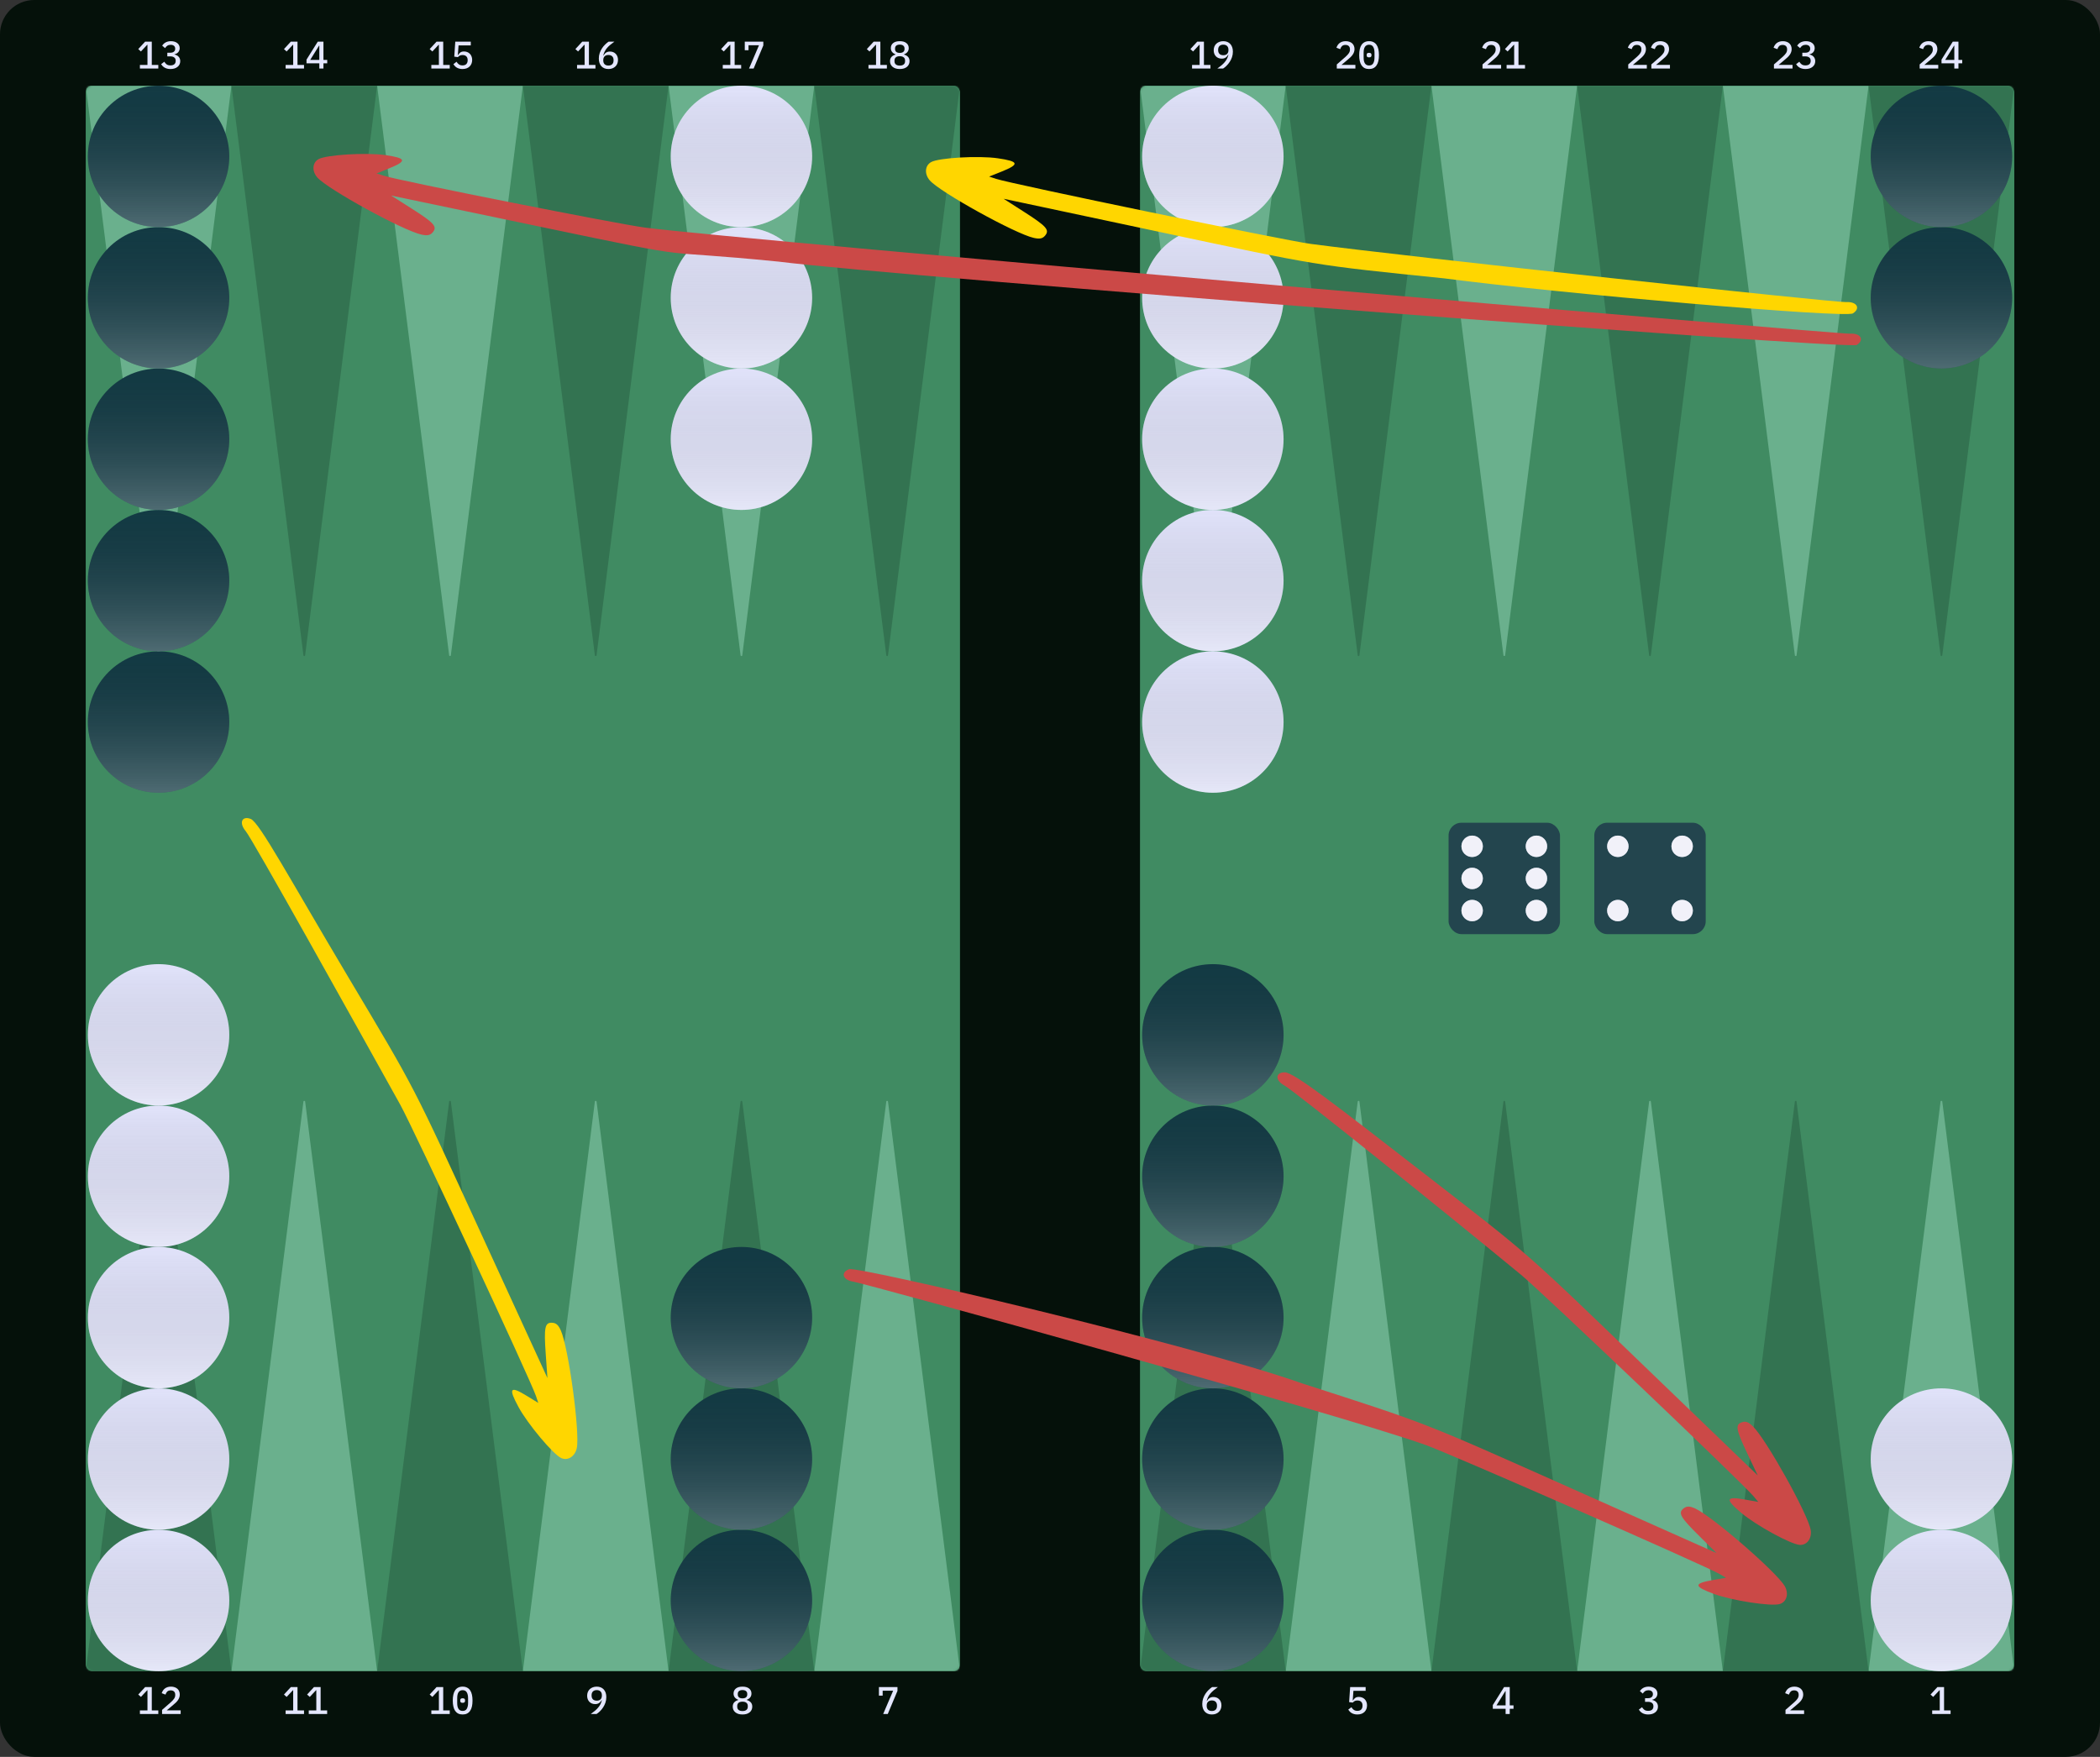 <svg width="980" height="820" viewBox="0 0 980 820" fill="none" xmlns="http://www.w3.org/2000/svg">
<rect x="0" y="0" width="980" height="820" fill="#333333" stroke="none"/>
<rect y="-1.52588e-05" width="980" height="820" rx="16" fill="#05110A"/>
<path d="M901.687 800V798.326H905.215V788.912H905.071L902.155 792.026L900.913 790.91L904.117 787.436H907.231V798.326H910.273V800H901.687Z" fill="#E4E6FE"/>
<path d="M912.016 32V29.552H906.04V27.824L911.296 19.436H913.942V27.968H915.706V29.552H913.942V32H912.016ZM907.75 27.968H912.016V21.29H911.908L907.75 27.968Z" fill="#E4E6FE"/>
<path d="M904.517 32H895.841V30.074L899.945 26.492C900.593 25.916 901.091 25.37 901.439 24.854C901.799 24.338 901.979 23.792 901.979 23.216V23.018C901.979 22.358 901.799 21.854 901.439 21.506C901.079 21.146 900.557 20.966 899.873 20.966C899.177 20.966 898.637 21.152 898.253 21.524C897.881 21.896 897.611 22.37 897.443 22.946L895.679 22.28C895.799 21.884 895.973 21.506 896.201 21.146C896.429 20.774 896.717 20.444 897.065 20.156C897.425 19.868 897.845 19.64 898.325 19.472C898.817 19.304 899.381 19.22 900.017 19.22C900.665 19.22 901.241 19.316 901.745 19.508C902.261 19.688 902.693 19.94 903.041 20.264C903.389 20.588 903.653 20.978 903.833 21.434C904.013 21.878 904.103 22.37 904.103 22.91C904.103 23.414 904.025 23.882 903.869 24.314C903.725 24.734 903.515 25.142 903.239 25.538C902.975 25.922 902.657 26.294 902.285 26.654C901.913 27.014 901.505 27.374 901.061 27.734L898.019 30.29H904.517V32Z" fill="#E4E6FE"/>
<path d="M841.913 800H833.237V798.074L837.341 794.492C837.989 793.916 838.487 793.37 838.835 792.854C839.195 792.338 839.375 791.792 839.375 791.216V791.018C839.375 790.358 839.195 789.854 838.835 789.506C838.475 789.146 837.953 788.966 837.269 788.966C836.573 788.966 836.033 789.152 835.649 789.524C835.277 789.896 835.007 790.37 834.839 790.946L833.075 790.28C833.195 789.884 833.369 789.506 833.597 789.146C833.825 788.774 834.113 788.444 834.461 788.156C834.821 787.868 835.241 787.64 835.721 787.472C836.213 787.304 836.777 787.22 837.413 787.22C838.061 787.22 838.637 787.316 839.141 787.508C839.657 787.688 840.089 787.94 840.437 788.264C840.785 788.588 841.049 788.978 841.229 789.434C841.409 789.878 841.499 790.37 841.499 790.91C841.499 791.414 841.421 791.882 841.265 792.314C841.121 792.734 840.911 793.142 840.635 793.538C840.371 793.922 840.053 794.294 839.681 794.654C839.309 795.014 838.901 795.374 838.457 795.734L835.415 798.29H841.913V800Z" fill="#E4E6FE"/>
<path d="M842.378 24.62C843.182 24.62 843.776 24.452 844.16 24.116C844.556 23.768 844.754 23.336 844.754 22.82V22.694C844.754 22.118 844.562 21.68 844.178 21.38C843.806 21.068 843.302 20.912 842.666 20.912C842.054 20.912 841.532 21.05 841.1 21.326C840.68 21.602 840.326 21.98 840.038 22.46L838.67 21.29C838.862 21.014 839.084 20.75 839.336 20.498C839.588 20.246 839.876 20.03 840.2 19.85C840.524 19.658 840.896 19.508 841.316 19.4C841.736 19.28 842.21 19.22 842.738 19.22C843.326 19.22 843.872 19.292 844.376 19.436C844.88 19.58 845.318 19.796 845.69 20.084C846.062 20.36 846.35 20.702 846.554 21.11C846.758 21.506 846.86 21.956 846.86 22.46C846.86 22.856 846.794 23.216 846.662 23.54C846.542 23.864 846.368 24.152 846.14 24.404C845.924 24.644 845.666 24.842 845.366 24.998C845.066 25.154 844.748 25.268 844.412 25.34V25.43C844.772 25.502 845.114 25.622 845.438 25.79C845.762 25.946 846.05 26.156 846.302 26.42C846.554 26.672 846.752 26.978 846.896 27.338C847.04 27.686 847.112 28.088 847.112 28.544C847.112 29.096 847.004 29.6 846.788 30.056C846.572 30.5 846.26 30.884 845.852 31.208C845.456 31.532 844.976 31.784 844.412 31.964C843.848 32.132 843.218 32.216 842.522 32.216C841.934 32.216 841.412 32.15 840.956 32.018C840.512 31.898 840.116 31.736 839.768 31.532C839.42 31.316 839.114 31.076 838.85 30.812C838.598 30.536 838.376 30.254 838.184 29.966L839.678 28.814C839.99 29.318 840.356 29.732 840.776 30.056C841.208 30.368 841.796 30.524 842.54 30.524C843.332 30.524 843.938 30.344 844.358 29.984C844.778 29.612 844.988 29.102 844.988 28.454V28.31C844.988 27.662 844.766 27.17 844.322 26.834C843.89 26.486 843.26 26.312 842.432 26.312H841.082V24.62H842.378Z" fill="#E4E6FE"/>
<path d="M836.517 32H827.841V30.074L831.945 26.492C832.593 25.916 833.091 25.37 833.439 24.854C833.799 24.338 833.979 23.792 833.979 23.216V23.018C833.979 22.358 833.799 21.854 833.439 21.506C833.079 21.146 832.557 20.966 831.873 20.966C831.177 20.966 830.637 21.152 830.253 21.524C829.881 21.896 829.611 22.37 829.443 22.946L827.679 22.28C827.799 21.884 827.973 21.506 828.201 21.146C828.429 20.774 828.717 20.444 829.065 20.156C829.425 19.868 829.845 19.64 830.325 19.472C830.817 19.304 831.381 19.22 832.017 19.22C832.665 19.22 833.241 19.316 833.745 19.508C834.261 19.688 834.693 19.94 835.041 20.264C835.389 20.588 835.653 20.978 835.833 21.434C836.013 21.878 836.103 22.37 836.103 22.91C836.103 23.414 836.025 23.882 835.869 24.314C835.725 24.734 835.515 25.142 835.239 25.538C834.975 25.922 834.657 26.294 834.285 26.654C833.913 27.014 833.505 27.374 833.061 27.734L830.019 30.29H836.517V32Z" fill="#E4E6FE"/>
<path d="M768.981 792.62C769.785 792.62 770.379 792.452 770.763 792.116C771.159 791.768 771.357 791.336 771.357 790.82V790.694C771.357 790.118 771.165 789.68 770.781 789.38C770.409 789.068 769.905 788.912 769.269 788.912C768.657 788.912 768.135 789.05 767.703 789.326C767.283 789.602 766.929 789.98 766.641 790.46L765.273 789.29C765.465 789.014 765.687 788.75 765.939 788.498C766.191 788.246 766.479 788.03 766.803 787.85C767.127 787.658 767.499 787.508 767.919 787.4C768.339 787.28 768.813 787.22 769.341 787.22C769.929 787.22 770.475 787.292 770.979 787.436C771.483 787.58 771.921 787.796 772.293 788.084C772.665 788.36 772.953 788.702 773.157 789.11C773.361 789.506 773.463 789.956 773.463 790.46C773.463 790.856 773.397 791.216 773.265 791.54C773.145 791.864 772.971 792.152 772.743 792.404C772.527 792.644 772.269 792.842 771.969 792.998C771.669 793.154 771.351 793.268 771.015 793.34V793.43C771.375 793.502 771.717 793.622 772.041 793.79C772.365 793.946 772.653 794.156 772.905 794.42C773.157 794.672 773.355 794.978 773.499 795.338C773.643 795.686 773.715 796.088 773.715 796.544C773.715 797.096 773.607 797.6 773.391 798.056C773.175 798.5 772.863 798.884 772.455 799.208C772.059 799.532 771.579 799.784 771.015 799.964C770.451 800.132 769.821 800.216 769.125 800.216C768.537 800.216 768.015 800.15 767.559 800.018C767.115 799.898 766.719 799.736 766.371 799.532C766.023 799.316 765.717 799.076 765.453 798.812C765.201 798.536 764.979 798.254 764.787 797.966L766.281 796.814C766.593 797.318 766.959 797.732 767.379 798.056C767.811 798.368 768.399 798.524 769.143 798.524C769.935 798.524 770.541 798.344 770.961 797.984C771.381 797.612 771.591 797.102 771.591 796.454V796.31C771.591 795.662 771.369 795.17 770.925 794.834C770.493 794.486 769.863 794.312 769.035 794.312H767.685V792.62H768.981Z" fill="#E4E6FE"/>
<path d="M779.31 32H770.634V30.074L774.738 26.492C775.386 25.916 775.884 25.37 776.232 24.854C776.592 24.338 776.772 23.792 776.772 23.216V23.018C776.772 22.358 776.592 21.854 776.232 21.506C775.872 21.146 775.35 20.966 774.666 20.966C773.97 20.966 773.43 21.152 773.046 21.524C772.674 21.896 772.404 22.37 772.236 22.946L770.472 22.28C770.592 21.884 770.766 21.506 770.994 21.146C771.222 20.774 771.51 20.444 771.858 20.156C772.218 19.868 772.638 19.64 773.118 19.472C773.61 19.304 774.174 19.22 774.81 19.22C775.458 19.22 776.034 19.316 776.538 19.508C777.054 19.688 777.486 19.94 777.834 20.264C778.182 20.588 778.446 20.978 778.626 21.434C778.806 21.878 778.896 22.37 778.896 22.91C778.896 23.414 778.818 23.882 778.662 24.314C778.518 24.734 778.308 25.142 778.032 25.538C777.768 25.922 777.45 26.294 777.078 26.654C776.706 27.014 776.298 27.374 775.854 27.734L772.812 30.29H779.31V32Z" fill="#E4E6FE"/>
<path d="M768.517 32H759.841V30.074L763.945 26.492C764.593 25.916 765.091 25.37 765.439 24.854C765.799 24.338 765.979 23.792 765.979 23.216V23.018C765.979 22.358 765.799 21.854 765.439 21.506C765.079 21.146 764.557 20.966 763.873 20.966C763.177 20.966 762.637 21.152 762.253 21.524C761.881 21.896 761.611 22.37 761.443 22.946L759.679 22.28C759.799 21.884 759.973 21.506 760.201 21.146C760.429 20.774 760.717 20.444 761.065 20.156C761.425 19.868 761.845 19.64 762.325 19.472C762.817 19.304 763.381 19.22 764.017 19.22C764.665 19.22 765.241 19.316 765.745 19.508C766.261 19.688 766.693 19.94 767.041 20.264C767.389 20.588 767.653 20.978 767.833 21.434C768.013 21.878 768.103 22.37 768.103 22.91C768.103 23.414 768.025 23.882 767.869 24.314C767.725 24.734 767.515 25.142 767.239 25.538C766.975 25.922 766.657 26.294 766.285 26.654C765.913 27.014 765.505 27.374 765.061 27.734L762.019 30.29H768.517V32Z" fill="#E4E6FE"/>
<path d="M702.619 800V797.552H696.643V795.824L701.899 787.436H704.545V795.968H706.309V797.552H704.545V800H702.619ZM698.353 795.968H702.619V789.29H702.511L698.353 795.968Z" fill="#E4E6FE"/>
<path d="M703.084 32V30.326H706.612V20.912H706.468L703.552 24.026L702.31 22.91L705.514 19.436H708.628V30.326H711.67V32H703.084Z" fill="#E4E6FE"/>
<path d="M700.517 32H691.841V30.074L695.945 26.492C696.593 25.916 697.091 25.37 697.439 24.854C697.799 24.338 697.979 23.792 697.979 23.216V23.018C697.979 22.358 697.799 21.854 697.439 21.506C697.079 21.146 696.557 20.966 695.873 20.966C695.177 20.966 694.637 21.152 694.253 21.524C693.881 21.896 693.611 22.37 693.443 22.946L691.679 22.28C691.799 21.884 691.973 21.506 692.201 21.146C692.429 20.774 692.717 20.444 693.065 20.156C693.425 19.868 693.845 19.64 694.325 19.472C694.817 19.304 695.381 19.22 696.017 19.22C696.665 19.22 697.241 19.316 697.745 19.508C698.261 19.688 698.693 19.94 699.041 20.264C699.389 20.588 699.653 20.978 699.833 21.434C700.013 21.878 700.103 22.37 700.103 22.91C700.103 23.414 700.025 23.882 699.869 24.314C699.725 24.734 699.515 25.142 699.239 25.538C698.975 25.922 698.657 26.294 698.285 26.654C697.913 27.014 697.505 27.374 697.061 27.734L694.019 30.29H700.517V32Z" fill="#E4E6FE"/>
<path d="M637.302 789.182H631.596L631.272 793.646H631.416C631.704 793.154 632.052 792.764 632.46 792.476C632.868 792.176 633.426 792.026 634.134 792.026C634.674 792.026 635.172 792.116 635.628 792.296C636.096 792.476 636.498 792.734 636.834 793.07C637.182 793.406 637.452 793.82 637.644 794.312C637.848 794.792 637.95 795.338 637.95 795.95C637.95 796.574 637.848 797.15 637.644 797.678C637.44 798.194 637.146 798.644 636.762 799.028C636.378 799.4 635.904 799.694 635.34 799.91C634.776 800.114 634.134 800.216 633.414 800.216C632.85 800.216 632.346 800.15 631.902 800.018C631.47 799.898 631.08 799.736 630.732 799.532C630.396 799.316 630.102 799.076 629.85 798.812C629.598 798.536 629.376 798.254 629.184 797.966L630.66 796.814C630.816 797.054 630.978 797.282 631.146 797.498C631.326 797.702 631.524 797.882 631.74 798.038C631.956 798.194 632.202 798.314 632.478 798.398C632.766 798.482 633.09 798.524 633.45 798.524C634.23 798.524 634.824 798.314 635.232 797.894C635.64 797.462 635.844 796.88 635.844 796.148V796.004C635.844 795.272 635.634 794.702 635.214 794.294C634.806 793.886 634.218 793.682 633.45 793.682C632.886 793.682 632.442 793.784 632.118 793.988C631.794 794.192 631.512 794.42 631.272 794.672L629.598 794.438L630.066 787.436H637.302V789.182Z" fill="#E4E6FE"/>
<path d="M638.9 32.216C638.108 32.216 637.418 32.072 636.83 31.784C636.254 31.484 635.774 31.058 635.39 30.506C635.018 29.954 634.742 29.276 634.562 28.472C634.382 27.668 634.292 26.75 634.292 25.718C634.292 24.698 634.382 23.786 634.562 22.982C634.742 22.166 635.018 21.482 635.39 20.93C635.774 20.378 636.254 19.958 636.83 19.67C637.418 19.37 638.108 19.22 638.9 19.22C639.692 19.22 640.376 19.37 640.952 19.67C641.54 19.958 642.02 20.378 642.392 20.93C642.776 21.482 643.058 22.166 643.238 22.982C643.418 23.786 643.508 24.698 643.508 25.718C643.508 26.75 643.418 27.668 643.238 28.472C643.058 29.276 642.776 29.954 642.392 30.506C642.02 31.058 641.54 31.484 640.952 31.784C640.376 32.072 639.692 32.216 638.9 32.216ZM638.9 30.56C639.812 30.56 640.46 30.224 640.844 29.552C641.24 28.868 641.438 27.95 641.438 26.798V24.638C641.438 23.486 641.24 22.574 640.844 21.902C640.46 21.218 639.812 20.876 638.9 20.876C638.444 20.876 638.054 20.966 637.73 21.146C637.406 21.314 637.142 21.566 636.938 21.902C636.734 22.226 636.584 22.622 636.488 23.09C636.404 23.546 636.362 24.062 636.362 24.638V26.798C636.362 27.374 636.404 27.896 636.488 28.364C636.584 28.82 636.734 29.216 636.938 29.552C637.142 29.876 637.406 30.128 637.73 30.308C638.054 30.476 638.444 30.56 638.9 30.56ZM638.9 26.78C638.48 26.78 638.186 26.696 638.018 26.528C637.862 26.36 637.784 26.156 637.784 25.916V25.52C637.784 25.28 637.862 25.076 638.018 24.908C638.186 24.74 638.48 24.656 638.9 24.656C639.32 24.656 639.608 24.74 639.764 24.908C639.932 25.076 640.016 25.28 640.016 25.52V25.916C640.016 26.156 639.932 26.36 639.764 26.528C639.608 26.696 639.32 26.78 638.9 26.78Z" fill="#E4E6FE"/>
<path d="M632.517 32H623.841V30.074L627.945 26.492C628.593 25.916 629.091 25.37 629.439 24.854C629.799 24.338 629.979 23.792 629.979 23.216V23.018C629.979 22.358 629.799 21.854 629.439 21.506C629.079 21.146 628.557 20.966 627.873 20.966C627.177 20.966 626.637 21.152 626.253 21.524C625.881 21.896 625.611 22.37 625.443 22.946L623.679 22.28C623.799 21.884 623.973 21.506 624.201 21.146C624.429 20.774 624.717 20.444 625.065 20.156C625.425 19.868 625.845 19.64 626.325 19.472C626.817 19.304 627.381 19.22 628.017 19.22C628.665 19.22 629.241 19.316 629.745 19.508C630.261 19.688 630.693 19.94 631.041 20.264C631.389 20.588 631.653 20.978 631.833 21.434C632.013 21.878 632.103 22.37 632.103 22.91C632.103 23.414 632.025 23.882 631.869 24.314C631.725 24.734 631.515 25.142 631.239 25.538C630.975 25.922 630.657 26.294 630.285 26.654C629.913 27.014 629.505 27.374 629.061 27.734L626.019 30.29H632.517V32Z" fill="#E4E6FE"/>
<path d="M565.539 800.216C564.831 800.216 564.201 800.102 563.649 799.874C563.097 799.646 562.629 799.322 562.245 798.902C561.861 798.47 561.567 797.954 561.363 797.354C561.159 796.754 561.057 796.076 561.057 795.32C561.057 794.408 561.195 793.55 561.471 792.746C561.747 791.942 562.107 791.204 562.551 790.532C562.995 789.86 563.487 789.266 564.027 788.75C564.567 788.222 565.101 787.784 565.629 787.436H568.329C567.609 787.952 566.961 788.45 566.385 788.93C565.809 789.41 565.305 789.902 564.873 790.406C564.453 790.91 564.099 791.444 563.811 792.008C563.523 792.56 563.301 793.178 563.145 793.862L563.271 793.898C563.403 793.646 563.559 793.412 563.739 793.196C563.919 792.968 564.129 792.77 564.369 792.602C564.609 792.434 564.885 792.302 565.197 792.206C565.509 792.11 565.863 792.062 566.259 792.062C566.799 792.062 567.297 792.152 567.753 792.332C568.209 792.512 568.605 792.776 568.941 793.124C569.277 793.46 569.535 793.868 569.715 794.348C569.907 794.828 570.003 795.368 570.003 795.968C570.003 796.592 569.895 797.168 569.679 797.696C569.475 798.212 569.175 798.656 568.779 799.028C568.395 799.4 567.927 799.694 567.375 799.91C566.823 800.114 566.211 800.216 565.539 800.216ZM565.521 798.596C566.289 798.596 566.883 798.392 567.303 797.984C567.723 797.564 567.933 796.976 567.933 796.22V796.04C567.933 795.284 567.723 794.702 567.303 794.294C566.883 793.874 566.289 793.664 565.521 793.664C564.765 793.664 564.177 793.874 563.757 794.294C563.337 794.702 563.127 795.284 563.127 796.04V796.22C563.127 796.976 563.337 797.564 563.757 797.984C564.177 798.392 564.765 798.596 565.521 798.596Z" fill="#E4E6FE"/>
<path d="M575.345 24.116C575.345 25.028 575.207 25.886 574.931 26.69C574.655 27.494 574.295 28.232 573.851 28.904C573.407 29.576 572.915 30.176 572.375 30.704C571.835 31.232 571.301 31.664 570.773 32H568.073C568.793 31.484 569.441 30.986 570.017 30.506C570.593 30.026 571.091 29.534 571.511 29.03C571.943 28.526 572.303 27.998 572.591 27.446C572.879 26.882 573.101 26.258 573.257 25.574L573.131 25.538C572.999 25.79 572.843 26.03 572.663 26.258C572.483 26.474 572.273 26.666 572.033 26.834C571.793 27.002 571.517 27.134 571.205 27.23C570.893 27.326 570.539 27.374 570.143 27.374C569.603 27.374 569.105 27.284 568.649 27.104C568.193 26.924 567.797 26.666 567.461 26.33C567.125 25.982 566.861 25.568 566.669 25.088C566.489 24.608 566.399 24.068 566.399 23.468C566.399 22.844 566.501 22.274 566.705 21.758C566.921 21.23 567.221 20.78 567.605 20.408C568.001 20.036 568.475 19.748 569.027 19.544C569.579 19.328 570.191 19.22 570.863 19.22C571.559 19.22 572.183 19.334 572.735 19.562C573.299 19.79 573.773 20.12 574.157 20.552C574.541 20.972 574.835 21.482 575.039 22.082C575.243 22.682 575.345 23.36 575.345 24.116ZM570.881 25.772C571.637 25.772 572.225 25.568 572.645 25.16C573.065 24.74 573.275 24.152 573.275 23.396V23.216C573.275 22.46 573.065 21.878 572.645 21.47C572.225 21.05 571.637 20.84 570.881 20.84C570.113 20.84 569.519 21.05 569.099 21.47C568.679 21.878 568.469 22.46 568.469 23.216V23.396C568.469 24.152 568.679 24.74 569.099 25.16C569.519 25.568 570.113 25.772 570.881 25.772Z" fill="#E4E6FE"/>
<path d="M556.291 32V30.326H559.819V20.912H559.675L556.759 24.026L555.517 22.91L558.721 19.436H561.835V30.326H564.877V32H556.291Z" fill="#E4E6FE"/>
<path d="M412.145 800L416.807 789.11H411.911V791.432H410.165V787.436H418.823V789.2L414.287 800H412.145Z" fill="#E4E6FE"/>
<path d="M419.9 32.216C419.156 32.216 418.502 32.126 417.938 31.946C417.374 31.754 416.9 31.496 416.516 31.172C416.132 30.848 415.838 30.464 415.634 30.02C415.442 29.576 415.346 29.09 415.346 28.562C415.346 27.722 415.58 27.05 416.048 26.546C416.516 26.042 417.128 25.688 417.884 25.484V25.34C417.236 25.112 416.714 24.752 416.318 24.26C415.922 23.768 415.724 23.162 415.724 22.442C415.724 21.47 416.084 20.69 416.804 20.102C417.536 19.514 418.568 19.22 419.9 19.22C421.232 19.22 422.258 19.514 422.978 20.102C423.71 20.69 424.076 21.47 424.076 22.442C424.076 23.162 423.878 23.768 423.482 24.26C423.086 24.752 422.564 25.112 421.916 25.34V25.484C422.672 25.688 423.284 26.042 423.752 26.546C424.22 27.05 424.454 27.722 424.454 28.562C424.454 29.09 424.352 29.576 424.148 30.02C423.956 30.464 423.668 30.848 423.284 31.172C422.9 31.496 422.426 31.754 421.862 31.946C421.298 32.126 420.644 32.216 419.9 32.216ZM419.9 30.614C420.692 30.614 421.298 30.44 421.718 30.092C422.15 29.744 422.366 29.252 422.366 28.616V28.238C422.366 27.602 422.15 27.11 421.718 26.762C421.298 26.414 420.692 26.24 419.9 26.24C419.108 26.24 418.496 26.414 418.064 26.762C417.644 27.11 417.434 27.602 417.434 28.238V28.616C417.434 29.252 417.644 29.744 418.064 30.092C418.496 30.44 419.108 30.614 419.9 30.614ZM419.9 24.692C420.62 24.692 421.166 24.536 421.538 24.224C421.922 23.9 422.114 23.45 422.114 22.874V22.64C422.114 22.064 421.922 21.62 421.538 21.308C421.166 20.984 420.62 20.822 419.9 20.822C419.18 20.822 418.628 20.984 418.244 21.308C417.872 21.62 417.686 22.064 417.686 22.64V22.874C417.686 23.45 417.872 23.9 418.244 24.224C418.628 24.536 419.18 24.692 419.9 24.692Z" fill="#E4E6FE"/>
<path d="M405.291 32V30.326H408.819V20.912H408.675L405.759 24.026L404.517 22.91L407.721 19.436H410.835V30.326H413.877V32H405.291Z" fill="#E4E6FE"/>
<path d="M346.503 800.216C345.759 800.216 345.105 800.126 344.541 799.946C343.977 799.754 343.503 799.496 343.119 799.172C342.735 798.848 342.441 798.464 342.237 798.02C342.045 797.576 341.949 797.09 341.949 796.562C341.949 795.722 342.183 795.05 342.651 794.546C343.119 794.042 343.731 793.688 344.487 793.484V793.34C343.839 793.112 343.317 792.752 342.921 792.26C342.525 791.768 342.327 791.162 342.327 790.442C342.327 789.47 342.687 788.69 343.407 788.102C344.139 787.514 345.171 787.22 346.503 787.22C347.835 787.22 348.861 787.514 349.581 788.102C350.313 788.69 350.679 789.47 350.679 790.442C350.679 791.162 350.481 791.768 350.085 792.26C349.689 792.752 349.167 793.112 348.519 793.34V793.484C349.275 793.688 349.887 794.042 350.355 794.546C350.823 795.05 351.057 795.722 351.057 796.562C351.057 797.09 350.955 797.576 350.751 798.02C350.559 798.464 350.271 798.848 349.887 799.172C349.503 799.496 349.029 799.754 348.465 799.946C347.901 800.126 347.247 800.216 346.503 800.216ZM346.503 798.614C347.295 798.614 347.901 798.44 348.321 798.092C348.753 797.744 348.969 797.252 348.969 796.616V796.238C348.969 795.602 348.753 795.11 348.321 794.762C347.901 794.414 347.295 794.24 346.503 794.24C345.711 794.24 345.099 794.414 344.667 794.762C344.247 795.11 344.037 795.602 344.037 796.238V796.616C344.037 797.252 344.247 797.744 344.667 798.092C345.099 798.44 345.711 798.614 346.503 798.614ZM346.503 792.692C347.223 792.692 347.769 792.536 348.141 792.224C348.525 791.9 348.717 791.45 348.717 790.874V790.64C348.717 790.064 348.525 789.62 348.141 789.308C347.769 788.984 347.223 788.822 346.503 788.822C345.783 788.822 345.231 788.984 344.847 789.308C344.475 789.62 344.289 790.064 344.289 790.64V790.874C344.289 791.45 344.475 791.9 344.847 792.224C345.231 792.536 345.783 792.692 346.503 792.692Z" fill="#E4E6FE"/>
<path d="M349.542 32L354.204 21.11H349.308V23.432H347.562V19.436H356.22V21.2L351.684 32H349.542Z" fill="#E4E6FE"/>
<path d="M337.291 32V30.326H340.819V20.912H340.675L337.759 24.026L336.517 22.91L339.721 19.436H342.835V30.326H345.877V32H337.291Z" fill="#E4E6FE"/>
<path d="M282.949 792.116C282.949 793.028 282.811 793.886 282.535 794.69C282.259 795.494 281.899 796.232 281.455 796.904C281.011 797.576 280.519 798.176 279.979 798.704C279.439 799.232 278.905 799.664 278.377 800H275.677C276.397 799.484 277.045 798.986 277.621 798.506C278.197 798.026 278.695 797.534 279.115 797.03C279.547 796.526 279.907 795.998 280.195 795.446C280.483 794.882 280.705 794.258 280.861 793.574L280.735 793.538C280.603 793.79 280.447 794.03 280.267 794.258C280.087 794.474 279.877 794.666 279.637 794.834C279.397 795.002 279.121 795.134 278.809 795.23C278.497 795.326 278.143 795.374 277.747 795.374C277.207 795.374 276.709 795.284 276.253 795.104C275.797 794.924 275.401 794.666 275.065 794.33C274.729 793.982 274.465 793.568 274.273 793.088C274.093 792.608 274.003 792.068 274.003 791.468C274.003 790.844 274.105 790.274 274.309 789.758C274.525 789.23 274.825 788.78 275.209 788.408C275.605 788.036 276.079 787.748 276.631 787.544C277.183 787.328 277.795 787.22 278.467 787.22C279.163 787.22 279.787 787.334 280.339 787.562C280.903 787.79 281.377 788.12 281.761 788.552C282.145 788.972 282.439 789.482 282.643 790.082C282.847 790.682 282.949 791.36 282.949 792.116ZM278.485 793.772C279.241 793.772 279.829 793.568 280.249 793.16C280.669 792.74 280.879 792.152 280.879 791.396V791.216C280.879 790.46 280.669 789.878 280.249 789.47C279.829 789.05 279.241 788.84 278.485 788.84C277.717 788.84 277.123 789.05 276.703 789.47C276.283 789.878 276.073 790.46 276.073 791.216V791.396C276.073 792.152 276.283 792.74 276.703 793.16C277.123 793.568 277.717 793.772 278.485 793.772Z" fill="#E4E6FE"/>
<path d="M283.935 32.216C283.227 32.216 282.597 32.102 282.045 31.874C281.493 31.646 281.025 31.322 280.641 30.902C280.257 30.47 279.963 29.954 279.759 29.354C279.555 28.754 279.453 28.076 279.453 27.32C279.453 26.408 279.591 25.55 279.867 24.746C280.143 23.942 280.503 23.204 280.947 22.532C281.391 21.86 281.883 21.266 282.423 20.75C282.963 20.222 283.497 19.784 284.025 19.436H286.725C286.005 19.952 285.357 20.45 284.781 20.93C284.205 21.41 283.701 21.902 283.269 22.406C282.849 22.91 282.495 23.444 282.207 24.008C281.919 24.56 281.697 25.178 281.541 25.862L281.667 25.898C281.799 25.646 281.955 25.412 282.135 25.196C282.315 24.968 282.525 24.77 282.765 24.602C283.005 24.434 283.281 24.302 283.593 24.206C283.905 24.11 284.259 24.062 284.655 24.062C285.195 24.062 285.693 24.152 286.149 24.332C286.605 24.512 287.001 24.776 287.337 25.124C287.673 25.46 287.931 25.868 288.111 26.348C288.303 26.828 288.399 27.368 288.399 27.968C288.399 28.592 288.291 29.168 288.075 29.696C287.871 30.212 287.571 30.656 287.175 31.028C286.791 31.4 286.323 31.694 285.771 31.91C285.219 32.114 284.607 32.216 283.935 32.216ZM283.917 30.596C284.685 30.596 285.279 30.392 285.699 29.984C286.119 29.564 286.329 28.976 286.329 28.22V28.04C286.329 27.284 286.119 26.702 285.699 26.294C285.279 25.874 284.685 25.664 283.917 25.664C283.161 25.664 282.573 25.874 282.153 26.294C281.733 26.702 281.523 27.284 281.523 28.04V28.22C281.523 28.976 281.733 29.564 282.153 29.984C282.573 30.392 283.161 30.596 283.917 30.596Z" fill="#E4E6FE"/>
<path d="M269.291 32V30.326H272.819V20.912H272.675L269.759 24.026L268.517 22.91L271.721 19.436H274.835V30.326H277.877V32H269.291Z" fill="#E4E6FE"/>
<path d="M215.9 800.216C215.108 800.216 214.418 800.072 213.83 799.784C213.254 799.484 212.774 799.058 212.39 798.506C212.018 797.954 211.742 797.276 211.562 796.472C211.382 795.668 211.292 794.75 211.292 793.718C211.292 792.698 211.382 791.786 211.562 790.982C211.742 790.166 212.018 789.482 212.39 788.93C212.774 788.378 213.254 787.958 213.83 787.67C214.418 787.37 215.108 787.22 215.9 787.22C216.692 787.22 217.376 787.37 217.952 787.67C218.54 787.958 219.02 788.378 219.392 788.93C219.776 789.482 220.058 790.166 220.238 790.982C220.418 791.786 220.508 792.698 220.508 793.718C220.508 794.75 220.418 795.668 220.238 796.472C220.058 797.276 219.776 797.954 219.392 798.506C219.02 799.058 218.54 799.484 217.952 799.784C217.376 800.072 216.692 800.216 215.9 800.216ZM215.9 798.56C216.812 798.56 217.46 798.224 217.844 797.552C218.24 796.868 218.438 795.95 218.438 794.798V792.638C218.438 791.486 218.24 790.574 217.844 789.902C217.46 789.218 216.812 788.876 215.9 788.876C215.444 788.876 215.054 788.966 214.73 789.146C214.406 789.314 214.142 789.566 213.938 789.902C213.734 790.226 213.584 790.622 213.488 791.09C213.404 791.546 213.362 792.062 213.362 792.638V794.798C213.362 795.374 213.404 795.896 213.488 796.364C213.584 796.82 213.734 797.216 213.938 797.552C214.142 797.876 214.406 798.128 214.73 798.308C215.054 798.476 215.444 798.56 215.9 798.56ZM215.9 794.78C215.48 794.78 215.186 794.696 215.018 794.528C214.862 794.36 214.784 794.156 214.784 793.916V793.52C214.784 793.28 214.862 793.076 215.018 792.908C215.186 792.74 215.48 792.656 215.9 792.656C216.32 792.656 216.608 792.74 216.764 792.908C216.932 793.076 217.016 793.28 217.016 793.52V793.916C217.016 794.156 216.932 794.36 216.764 794.528C216.608 794.696 216.32 794.78 215.9 794.78Z" fill="#E4E6FE"/>
<path d="M201.291 800V798.326H204.819V788.912H204.675L201.759 792.026L200.517 790.91L203.721 787.436H206.835V798.326H209.877V800H201.291Z" fill="#E4E6FE"/>
<path d="M219.697 21.182H213.991L213.667 25.646H213.811C214.099 25.154 214.447 24.764 214.855 24.476C215.263 24.176 215.821 24.026 216.529 24.026C217.069 24.026 217.567 24.116 218.023 24.296C218.491 24.476 218.893 24.734 219.229 25.07C219.577 25.406 219.847 25.82 220.039 26.312C220.243 26.792 220.345 27.338 220.345 27.95C220.345 28.574 220.243 29.15 220.039 29.678C219.835 30.194 219.541 30.644 219.157 31.028C218.773 31.4 218.299 31.694 217.735 31.91C217.171 32.114 216.529 32.216 215.809 32.216C215.245 32.216 214.741 32.15 214.297 32.018C213.865 31.898 213.475 31.736 213.127 31.532C212.791 31.316 212.497 31.076 212.245 30.812C211.993 30.536 211.771 30.254 211.579 29.966L213.055 28.814C213.211 29.054 213.373 29.282 213.541 29.498C213.721 29.702 213.919 29.882 214.135 30.038C214.351 30.194 214.597 30.314 214.873 30.398C215.161 30.482 215.485 30.524 215.845 30.524C216.625 30.524 217.219 30.314 217.627 29.894C218.035 29.462 218.239 28.88 218.239 28.148V28.004C218.239 27.272 218.029 26.702 217.609 26.294C217.201 25.886 216.613 25.682 215.845 25.682C215.281 25.682 214.837 25.784 214.513 25.988C214.189 26.192 213.907 26.42 213.667 26.672L211.993 26.438L212.461 19.436H219.697V21.182Z" fill="#E4E6FE"/>
<path d="M201.291 32V30.326H204.819V20.912H204.675L201.759 24.026L200.517 22.91L203.721 19.436H206.835V30.326H209.877V32H201.291Z" fill="#E4E6FE"/>
<path d="M144.084 800V798.326H147.612V788.912H147.468L144.552 792.026L143.31 790.91L146.514 787.436H149.628V798.326H152.67V800H144.084Z" fill="#E4E6FE"/>
<path d="M133.291 800V798.326H136.819V788.912H136.675L133.759 792.026L132.517 790.91L135.721 787.436H138.835V798.326H141.877V800H133.291Z" fill="#E4E6FE"/>
<path d="M149.016 32V29.552H143.04V27.824L148.296 19.436H150.942V27.968H152.706V29.552H150.942V32H149.016ZM144.75 27.968H149.016V21.29H148.908L144.75 27.968Z" fill="#E4E6FE"/>
<path d="M133.291 32V30.326H136.819V20.912H136.675L133.759 24.026L132.517 22.91L135.721 19.436H138.835V30.326H141.877V32H133.291Z" fill="#E4E6FE"/>
<path d="M84.31 800H75.634V798.074L79.738 794.492C80.386 793.916 80.884 793.37 81.232 792.854C81.592 792.338 81.772 791.792 81.772 791.216V791.018C81.772 790.358 81.592 789.854 81.232 789.506C80.872 789.146 80.35 788.966 79.666 788.966C78.97 788.966 78.43 789.152 78.046 789.524C77.674 789.896 77.404 790.37 77.236 790.946L75.472 790.28C75.592 789.884 75.766 789.506 75.994 789.146C76.222 788.774 76.51 788.444 76.858 788.156C77.218 787.868 77.638 787.64 78.118 787.472C78.61 787.304 79.174 787.22 79.81 787.22C80.458 787.22 81.034 787.316 81.538 787.508C82.054 787.688 82.486 787.94 82.834 788.264C83.182 788.588 83.446 788.978 83.626 789.434C83.806 789.878 83.896 790.37 83.896 790.91C83.896 791.414 83.818 791.882 83.662 792.314C83.518 792.734 83.308 793.142 83.032 793.538C82.768 793.922 82.45 794.294 82.078 794.654C81.706 795.014 81.298 795.374 80.854 795.734L77.812 798.29H84.31V800Z" fill="#E4E6FE"/>
<path d="M65.291 800V798.326H68.819V788.912H68.675L65.759 792.026L64.517 790.91L67.721 787.436H70.835V798.326H73.877V800H65.291Z" fill="#E4E6FE"/>
<path d="M79.378 24.62C80.182 24.62 80.776 24.452 81.16 24.116C81.556 23.768 81.754 23.336 81.754 22.82V22.694C81.754 22.118 81.562 21.68 81.178 21.38C80.806 21.068 80.302 20.912 79.666 20.912C79.054 20.912 78.532 21.05 78.1 21.326C77.68 21.602 77.326 21.98 77.038 22.46L75.67 21.29C75.862 21.014 76.084 20.75 76.336 20.498C76.588 20.246 76.876 20.03 77.2 19.85C77.524 19.658 77.896 19.508 78.316 19.4C78.736 19.28 79.21 19.22 79.738 19.22C80.326 19.22 80.872 19.292 81.376 19.436C81.88 19.58 82.318 19.796 82.69 20.084C83.062 20.36 83.35 20.702 83.554 21.11C83.758 21.506 83.86 21.956 83.86 22.46C83.86 22.856 83.794 23.216 83.662 23.54C83.542 23.864 83.368 24.152 83.14 24.404C82.924 24.644 82.666 24.842 82.366 24.998C82.066 25.154 81.748 25.268 81.412 25.34V25.43C81.772 25.502 82.114 25.622 82.438 25.79C82.762 25.946 83.05 26.156 83.302 26.42C83.554 26.672 83.752 26.978 83.896 27.338C84.04 27.686 84.112 28.088 84.112 28.544C84.112 29.096 84.004 29.6 83.788 30.056C83.572 30.5 83.26 30.884 82.852 31.208C82.456 31.532 81.976 31.784 81.412 31.964C80.848 32.132 80.218 32.216 79.522 32.216C78.934 32.216 78.412 32.15 77.956 32.018C77.512 31.898 77.116 31.736 76.768 31.532C76.42 31.316 76.114 31.076 75.85 30.812C75.598 30.536 75.376 30.254 75.184 29.966L76.678 28.814C76.99 29.318 77.356 29.732 77.776 30.056C78.208 30.368 78.796 30.524 79.54 30.524C80.332 30.524 80.938 30.344 81.358 29.984C81.778 29.612 81.988 29.102 81.988 28.454V28.31C81.988 27.662 81.766 27.17 81.322 26.834C80.89 26.486 80.26 26.312 79.432 26.312H78.082V24.62H79.378Z" fill="#E4E6FE"/>
<path d="M65.291 32V30.326H68.819V20.912H68.675L65.759 24.026L64.517 22.91L67.721 19.436H70.835V30.326H73.877V32H65.291Z" fill="#E4E6FE"/>
<rect x="40" y="40" width="408" height="740" rx="3" fill="#408B62"/>
<rect x="532" y="40" width="408" height="740" rx="3" fill="#408B62"/>
<mask id="mask0_2360_3476" style="mask-type:alpha" maskUnits="userSpaceOnUse" x="40" y="40" width="900" height="740">
<rect x="40" y="40" width="408" height="740" rx="3" fill="#408B62"/>
<rect x="532" y="40" width="408" height="740" rx="3" fill="#408B62"/>
</mask>
<g mask="url(#mask0_2360_3476)">
<path d="M905.603 514.14C905.662 513.673 906.338 513.673 906.397 514.14L940 780H872L905.603 514.14Z" fill="#6AB08D"/>
<path d="M837.603 514.14C837.662 513.673 838.338 513.673 838.397 514.14L872 780H804L837.603 514.14Z" fill="#337351"/>
<path d="M769.603 514.14C769.662 513.673 770.338 513.673 770.397 514.14L804 780H736L769.603 514.14Z" fill="#6AB08D"/>
<path d="M701.603 514.14C701.662 513.673 702.338 513.673 702.397 514.14L736 780H668L701.603 514.14Z" fill="#337351"/>
<path d="M633.603 514.14C633.662 513.673 634.338 513.673 634.397 514.14L668 780H600L633.603 514.14Z" fill="#6AB08D"/>
<path d="M565.603 514.14C565.662 513.673 566.338 513.673 566.397 514.14L600 780H532L565.603 514.14Z" fill="#337351"/>
<path d="M413.603 514.14C413.662 513.673 414.338 513.673 414.397 514.14L448 780H380L413.603 514.14Z" fill="#6AB08D"/>
<path d="M345.603 514.14C345.662 513.673 346.338 513.673 346.397 514.14L380 780H312L345.603 514.14Z" fill="#337351"/>
<path d="M277.603 514.14C277.662 513.673 278.338 513.673 278.397 514.14L312 780H244L277.603 514.14Z" fill="#6AB08D"/>
<path d="M209.603 514.14C209.662 513.673 210.338 513.673 210.397 514.14L244 780H176L209.603 514.14Z" fill="#337351"/>
<path d="M141.603 514.14C141.662 513.673 142.338 513.673 142.397 514.14L176 780H108L141.603 514.14Z" fill="#6AB08D"/>
<path d="M73.603 514.14C73.662 513.673 74.338 513.673 74.397 514.14L108 780H40L73.603 514.14Z" fill="#337351"/>
<path d="M74.397 305.86C74.338 306.327 73.662 306.327 73.603 305.86L40 40L108 40L74.397 305.86Z" fill="#6AB08D"/>
<path d="M142.397 305.86C142.338 306.327 141.662 306.327 141.603 305.86L108 40L176 40L142.397 305.86Z" fill="#337351"/>
<path d="M210.397 305.86C210.338 306.327 209.662 306.327 209.603 305.86L176 40L244 40L210.397 305.86Z" fill="#6AB08D"/>
<path d="M278.397 305.86C278.338 306.327 277.662 306.327 277.603 305.86L244 40L312 40L278.397 305.86Z" fill="#337351"/>
<path d="M346.397 305.86C346.338 306.327 345.662 306.327 345.603 305.86L312 40L380 40L346.397 305.86Z" fill="#6AB08D"/>
<path d="M414.397 305.86C414.338 306.327 413.662 306.327 413.603 305.86L380 40L448 40L414.397 305.86Z" fill="#337351"/>
<path d="M566.397 305.86C566.338 306.327 565.662 306.327 565.603 305.86L532 40L600 40L566.397 305.86Z" fill="#6AB08D"/>
<path d="M634.397 305.86C634.338 306.327 633.662 306.327 633.603 305.86L600 40L668 40L634.397 305.86Z" fill="#337351"/>
<path d="M702.397 305.86C702.338 306.327 701.662 306.327 701.603 305.86L668 40L736 40L702.397 305.86Z" fill="#6AB08D"/>
<path d="M770.397 305.86C770.338 306.327 769.662 306.327 769.603 305.86L736 40L804 40L770.397 305.86Z" fill="#337351"/>
<path d="M838.397 305.86C838.338 306.327 837.662 306.327 837.603 305.86L804 40L872 40L838.397 305.86Z" fill="#6AB08D"/>
<path d="M906.397 305.86C906.338 306.327 905.662 306.327 905.603 305.86L872 40L940 40L906.397 305.86Z" fill="#337351"/>
</g>
<circle cx="906" cy="747" r="33" fill="#E4E6FE"/>
<circle cx="906" cy="747" r="33" fill="url(#paint0_linear_2360_3476)" fill-opacity="0.3"/>
<circle cx="74" cy="747" r="33" fill="#E4E6FE"/>
<circle cx="74" cy="747" r="33" fill="url(#paint1_linear_2360_3476)" fill-opacity="0.3"/>
<circle cx="566" cy="337" r="33" fill="#E4E6FE"/>
<circle cx="566" cy="337" r="33" fill="url(#paint2_linear_2360_3476)" fill-opacity="0.3"/>
<circle cx="74" cy="615" r="33" fill="#E4E6FE"/>
<circle cx="74" cy="615" r="33" fill="url(#paint3_linear_2360_3476)" fill-opacity="0.3"/>
<circle cx="566" cy="205" r="33" fill="#E4E6FE"/>
<circle cx="566" cy="205" r="33" fill="url(#paint4_linear_2360_3476)" fill-opacity="0.3"/>
<circle cx="346" cy="205" r="33" fill="#E4E6FE"/>
<circle cx="346" cy="205" r="33" fill="url(#paint5_linear_2360_3476)" fill-opacity="0.3"/>
<circle cx="74" cy="681" r="33" fill="#E4E6FE"/>
<circle cx="74" cy="681" r="33" fill="url(#paint6_linear_2360_3476)" fill-opacity="0.3"/>
<circle cx="566" cy="271" r="33" fill="#E4E6FE"/>
<circle cx="566" cy="271" r="33" fill="url(#paint7_linear_2360_3476)" fill-opacity="0.3"/>
<circle cx="906" cy="681" r="33" fill="#E4E6FE"/>
<circle cx="906" cy="681" r="33" fill="url(#paint8_linear_2360_3476)" fill-opacity="0.3"/>
<circle cx="74" cy="549" r="33" fill="#E4E6FE"/>
<circle cx="74" cy="549" r="33" fill="url(#paint9_linear_2360_3476)" fill-opacity="0.3"/>
<circle cx="566" cy="139" r="33" fill="#E4E6FE"/>
<circle cx="566" cy="139" r="33" fill="url(#paint10_linear_2360_3476)" fill-opacity="0.3"/>
<circle cx="346" cy="139" r="33" fill="#E4E6FE"/>
<circle cx="346" cy="139" r="33" fill="url(#paint11_linear_2360_3476)" fill-opacity="0.3"/>
<circle cx="74" cy="483" r="33" fill="#E4E6FE"/>
<circle cx="74" cy="483" r="33" fill="url(#paint12_linear_2360_3476)" fill-opacity="0.3"/>
<circle cx="566" cy="73" r="33" fill="#E4E6FE"/>
<circle cx="566" cy="73" r="33" fill="url(#paint13_linear_2360_3476)" fill-opacity="0.3"/>
<circle cx="346" cy="73" r="33" fill="#E4E6FE"/>
<circle cx="346" cy="73" r="33" fill="url(#paint14_linear_2360_3476)" fill-opacity="0.3"/>
<circle cx="566" cy="747" r="33" fill="#133B45"/>
<circle cx="566" cy="747" r="33" fill="url(#paint15_linear_2360_3476)" fill-opacity="0.3"/>
<circle cx="74" cy="337" r="33" fill="#133B45"/>
<circle cx="74" cy="337" r="33" fill="url(#paint16_linear_2360_3476)" fill-opacity="0.3"/>
<circle cx="346" cy="747" r="33" fill="#133B45"/>
<circle cx="346" cy="747" r="33" fill="url(#paint17_linear_2360_3476)" fill-opacity="0.3"/>
<circle cx="566" cy="681" r="33" fill="#133B45"/>
<circle cx="566" cy="681" r="33" fill="url(#paint18_linear_2360_3476)" fill-opacity="0.3"/>
<circle cx="74" cy="271" r="33" fill="#133B45"/>
<circle cx="74" cy="271" r="33" fill="url(#paint19_linear_2360_3476)" fill-opacity="0.3"/>
<circle cx="346" cy="681" r="33" fill="#133B45"/>
<circle cx="346" cy="681" r="33" fill="url(#paint20_linear_2360_3476)" fill-opacity="0.3"/>
<circle cx="566" cy="615" r="33" fill="#133B45"/>
<circle cx="566" cy="615" r="33" fill="url(#paint21_linear_2360_3476)" fill-opacity="0.3"/>
<circle cx="74" cy="205" r="33" fill="#133B45"/>
<circle cx="74" cy="205" r="33" fill="url(#paint22_linear_2360_3476)" fill-opacity="0.3"/>
<circle cx="346" cy="615" r="33" fill="#133B45"/>
<circle cx="346" cy="615" r="33" fill="url(#paint23_linear_2360_3476)" fill-opacity="0.3"/>
<circle cx="566" cy="549" r="33" fill="#133B45"/>
<circle cx="566" cy="549" r="33" fill="url(#paint24_linear_2360_3476)" fill-opacity="0.3"/>
<circle cx="906" cy="139" r="33" fill="#133B45"/>
<circle cx="906" cy="139" r="33" fill="url(#paint25_linear_2360_3476)" fill-opacity="0.3"/>
<circle cx="74" cy="139" r="33" fill="#133B45"/>
<circle cx="74" cy="139" r="33" fill="url(#paint26_linear_2360_3476)" fill-opacity="0.3"/>
<circle cx="566" cy="483" r="33" fill="#133B45"/>
<circle cx="566" cy="483" r="33" fill="url(#paint27_linear_2360_3476)" fill-opacity="0.3"/>
<circle cx="906" cy="73" r="33" fill="#133B45"/>
<circle cx="906" cy="73" r="33" fill="url(#paint28_linear_2360_3476)" fill-opacity="0.3"/>
<circle cx="74" cy="73" r="33" fill="#133B45"/>
<circle cx="74" cy="73" r="33" fill="url(#paint29_linear_2360_3476)" fill-opacity="0.3"/>
<path d="M191.885 97.208C202.684 104.069 204.202 105.77 201.92 108.458C200.763 109.821 199.433 110.087 196.711 109.5C188.12 107.647 152.895 88.328 148.075 82.826C145.487 79.871 145.736 75.953 148.62 74.291C152.148 72.256 170.745 71.113 179.714 72.381C189.714 73.793 190.108 75.141 181.536 78.606L175.761 80.942L179.016 81.998C186.499 84.427 288.588 104.617 300.923 106.216C345.823 112.04 858.525 156.063 863.29 155.743C868.279 155.409 870.226 158.596 866.5 161C862.865 163.345 417.338 128.991 363.353 122.11C301.283 115.935 331.217 122.368 254 106.219L182.545 91.275L191.885 97.208Z" fill="#CB4947"/>
<path d="M477.668 98.737C488.445 105.634 489.957 107.34 487.666 110.02C486.505 111.38 485.174 111.641 482.454 111.045C473.868 109.164 438.709 89.727 433.907 84.209C431.329 81.245 431.591 77.328 434.48 75.675C438.015 73.652 456.616 72.572 465.581 73.869C475.576 75.316 475.965 76.664 467.381 80.101L461.599 82.417L464.851 83.484C472.326 85.938 599.332 112.195 611.661 113.836C656.542 119.81 856.734 141.304 861.499 141C866.49 140.683 868.426 143.876 864.693 146.268C861.05 148.601 727.999 137 674.038 129.938C611.989 123.556 616.916 124.363 539.753 107.956L468.348 92.773L477.668 98.737Z" fill="#FFD600"/>
<path d="M254.69 632.152C253.789 619.389 254.256 617.158 257.773 617.396C259.557 617.515 260.561 618.427 261.707 620.965C265.323 628.976 270.721 668.786 269.161 675.933C268.322 679.77 265.024 681.898 261.973 680.567C258.239 678.939 246.268 664.662 241.957 656.696C237.15 647.814 237.999 646.696 245.881 651.531L251.191 654.787L250.106 651.541C247.612 644.08 192.852 526.515 186.807 515.644C164.806 476.073 117.749 391.562 114.66 387.921C111.426 384.106 112.832 380.646 116.98 382.214C121.026 383.743 135.222 410.227 162.485 455.99C194.41 509.578 192.115 505.145 225.02 576.842L255.47 643.19L254.69 632.152Z" fill="#FFD600"/>
<path d="M793.173 717.098C784.07 708.108 782.947 706.124 785.745 703.981C787.164 702.892 788.52 702.914 791.057 704.064C799.062 707.693 829.401 734.027 832.948 740.425C834.852 743.861 833.78 747.636 830.61 748.651C826.731 749.894 808.313 747.075 799.815 743.939C790.341 740.442 790.241 739.042 799.352 737.469L805.491 736.408L802.532 734.688C795.732 730.73 676.983 678.592 665.265 674.419C622.614 659.226 402.997 598.904 398.272 598.208C393.325 597.479 392.097 593.952 396.246 592.391C400.295 590.868 556.305 627.528 607.611 645.675C666.97 664.843 662.319 663.028 734.371 695.149L801.046 724.874L793.173 717.098Z" fill="#CB4947"/>
<path d="M815.529 678.655C810.031 667.103 809.651 664.855 813.012 663.792C814.717 663.252 815.984 663.734 817.978 665.679C824.269 671.817 843.828 706.907 844.985 714.131C845.606 718.01 843.311 721.195 839.985 721.07C835.915 720.917 819.558 711.996 812.635 706.154C804.918 699.64 805.301 698.29 814.403 699.912L820.536 701.006L818.34 698.38C813.294 692.344 719.393 602.887 709.796 594.974C674.867 566.166 603.629 508.922 599.424 506.66C595.021 504.289 595.067 500.555 599.5 500.5C603.826 500.447 623.285 515.666 665.374 548.317C714.659 586.551 710.905 583.261 767.714 637.996L820.285 688.647L815.529 678.655Z" fill="#CB4947"/>
<rect x="676" y="384" width="52" height="52" rx="6" fill="#23454E"/>
<circle cx="717" cy="395" r="5" fill="#D6D7ED"/>
<circle cx="717" cy="395" r="5" fill="white" fill-opacity="0.65"/>
<circle cx="687" cy="395" r="5" fill="#D6D7ED"/>
<circle cx="687" cy="395" r="5" fill="white" fill-opacity="0.65"/>
<circle cx="717" cy="410" r="5" fill="#D6D7ED"/>
<circle cx="717" cy="410" r="5" fill="white" fill-opacity="0.65"/>
<circle cx="687" cy="410" r="5" fill="#D6D7ED"/>
<circle cx="687" cy="410" r="5" fill="white" fill-opacity="0.65"/>
<circle cx="717" cy="425" r="5" fill="#D6D7ED"/>
<circle cx="717" cy="425" r="5" fill="white" fill-opacity="0.65"/>
<circle cx="687" cy="425" r="5" fill="#D6D7ED"/>
<circle cx="687" cy="425" r="5" fill="white" fill-opacity="0.65"/>
<rect x="744" y="384" width="52" height="52" rx="6" fill="#23454E"/>
<circle cx="785" cy="395" r="5" fill="#D6D7ED"/>
<circle cx="785" cy="395" r="5" fill="white" fill-opacity="0.65"/>
<circle cx="755" cy="395" r="5" fill="#D6D7ED"/>
<circle cx="755" cy="395" r="5" fill="white" fill-opacity="0.65"/>
<circle cx="785" cy="425" r="5" fill="#D6D7ED"/>
<circle cx="785" cy="425" r="5" fill="white" fill-opacity="0.65"/>
<circle cx="755" cy="425" r="5" fill="#D6D7ED"/>
<circle cx="755" cy="425" r="5" fill="white" fill-opacity="0.65"/>
<defs>
<linearGradient id="paint0_linear_2360_3476" x1="906" y1="710.118" x2="906" y2="786.309" gradientUnits="userSpaceOnUse">
<stop stop-opacity="0"/>
<stop offset="1" stop-color="white"/>
</linearGradient>
<linearGradient id="paint1_linear_2360_3476" x1="74" y1="710.118" x2="74" y2="786.309" gradientUnits="userSpaceOnUse">
<stop stop-opacity="0"/>
<stop offset="1" stop-color="white"/>
</linearGradient>
<linearGradient id="paint2_linear_2360_3476" x1="566" y1="300.118" x2="566" y2="376.309" gradientUnits="userSpaceOnUse">
<stop stop-opacity="0"/>
<stop offset="1" stop-color="white"/>
</linearGradient>
<linearGradient id="paint3_linear_2360_3476" x1="74" y1="578.118" x2="74" y2="654.309" gradientUnits="userSpaceOnUse">
<stop stop-opacity="0"/>
<stop offset="1" stop-color="white"/>
</linearGradient>
<linearGradient id="paint4_linear_2360_3476" x1="566" y1="168.118" x2="566" y2="244.309" gradientUnits="userSpaceOnUse">
<stop stop-opacity="0"/>
<stop offset="1" stop-color="white"/>
</linearGradient>
<linearGradient id="paint5_linear_2360_3476" x1="346" y1="168.118" x2="346" y2="244.309" gradientUnits="userSpaceOnUse">
<stop stop-opacity="0"/>
<stop offset="1" stop-color="white"/>
</linearGradient>
<linearGradient id="paint6_linear_2360_3476" x1="74" y1="644.118" x2="74" y2="720.309" gradientUnits="userSpaceOnUse">
<stop stop-opacity="0"/>
<stop offset="1" stop-color="white"/>
</linearGradient>
<linearGradient id="paint7_linear_2360_3476" x1="566" y1="234.118" x2="566" y2="310.309" gradientUnits="userSpaceOnUse">
<stop stop-opacity="0"/>
<stop offset="1" stop-color="white"/>
</linearGradient>
<linearGradient id="paint8_linear_2360_3476" x1="906" y1="644.118" x2="906" y2="720.309" gradientUnits="userSpaceOnUse">
<stop stop-opacity="0"/>
<stop offset="1" stop-color="white"/>
</linearGradient>
<linearGradient id="paint9_linear_2360_3476" x1="74" y1="512.118" x2="74" y2="588.309" gradientUnits="userSpaceOnUse">
<stop stop-opacity="0"/>
<stop offset="1" stop-color="white"/>
</linearGradient>
<linearGradient id="paint10_linear_2360_3476" x1="566" y1="102.118" x2="566" y2="178.309" gradientUnits="userSpaceOnUse">
<stop stop-opacity="0"/>
<stop offset="1" stop-color="white"/>
</linearGradient>
<linearGradient id="paint11_linear_2360_3476" x1="346" y1="102.118" x2="346" y2="178.309" gradientUnits="userSpaceOnUse">
<stop stop-opacity="0"/>
<stop offset="1" stop-color="white"/>
</linearGradient>
<linearGradient id="paint12_linear_2360_3476" x1="74" y1="446.118" x2="74" y2="522.309" gradientUnits="userSpaceOnUse">
<stop stop-opacity="0"/>
<stop offset="1" stop-color="white"/>
</linearGradient>
<linearGradient id="paint13_linear_2360_3476" x1="566" y1="36.118" x2="566" y2="112.309" gradientUnits="userSpaceOnUse">
<stop stop-opacity="0"/>
<stop offset="1" stop-color="white"/>
</linearGradient>
<linearGradient id="paint14_linear_2360_3476" x1="346" y1="36.118" x2="346" y2="112.309" gradientUnits="userSpaceOnUse">
<stop stop-opacity="0"/>
<stop offset="1" stop-color="white"/>
</linearGradient>
<linearGradient id="paint15_linear_2360_3476" x1="566" y1="710.118" x2="566" y2="786.309" gradientUnits="userSpaceOnUse">
<stop stop-opacity="0"/>
<stop offset="1" stop-color="white"/>
</linearGradient>
<linearGradient id="paint16_linear_2360_3476" x1="74" y1="300.118" x2="74" y2="376.309" gradientUnits="userSpaceOnUse">
<stop stop-opacity="0"/>
<stop offset="1" stop-color="white"/>
</linearGradient>
<linearGradient id="paint17_linear_2360_3476" x1="346" y1="710.118" x2="346" y2="786.309" gradientUnits="userSpaceOnUse">
<stop stop-opacity="0"/>
<stop offset="1" stop-color="white"/>
</linearGradient>
<linearGradient id="paint18_linear_2360_3476" x1="566" y1="644.118" x2="566" y2="720.309" gradientUnits="userSpaceOnUse">
<stop stop-opacity="0"/>
<stop offset="1" stop-color="white"/>
</linearGradient>
<linearGradient id="paint19_linear_2360_3476" x1="74" y1="234.118" x2="74" y2="310.309" gradientUnits="userSpaceOnUse">
<stop stop-opacity="0"/>
<stop offset="1" stop-color="white"/>
</linearGradient>
<linearGradient id="paint20_linear_2360_3476" x1="346" y1="644.118" x2="346" y2="720.309" gradientUnits="userSpaceOnUse">
<stop stop-opacity="0"/>
<stop offset="1" stop-color="white"/>
</linearGradient>
<linearGradient id="paint21_linear_2360_3476" x1="566" y1="578.118" x2="566" y2="654.309" gradientUnits="userSpaceOnUse">
<stop stop-opacity="0"/>
<stop offset="1" stop-color="white"/>
</linearGradient>
<linearGradient id="paint22_linear_2360_3476" x1="74" y1="168.118" x2="74" y2="244.309" gradientUnits="userSpaceOnUse">
<stop stop-opacity="0"/>
<stop offset="1" stop-color="white"/>
</linearGradient>
<linearGradient id="paint23_linear_2360_3476" x1="346" y1="578.118" x2="346" y2="654.309" gradientUnits="userSpaceOnUse">
<stop stop-opacity="0"/>
<stop offset="1" stop-color="white"/>
</linearGradient>
<linearGradient id="paint24_linear_2360_3476" x1="566" y1="512.118" x2="566" y2="588.309" gradientUnits="userSpaceOnUse">
<stop stop-opacity="0"/>
<stop offset="1" stop-color="white"/>
</linearGradient>
<linearGradient id="paint25_linear_2360_3476" x1="906" y1="102.118" x2="906" y2="178.309" gradientUnits="userSpaceOnUse">
<stop stop-opacity="0"/>
<stop offset="1" stop-color="white"/>
</linearGradient>
<linearGradient id="paint26_linear_2360_3476" x1="74" y1="102.118" x2="74" y2="178.309" gradientUnits="userSpaceOnUse">
<stop stop-opacity="0"/>
<stop offset="1" stop-color="white"/>
</linearGradient>
<linearGradient id="paint27_linear_2360_3476" x1="566" y1="446.118" x2="566" y2="522.309" gradientUnits="userSpaceOnUse">
<stop stop-opacity="0"/>
<stop offset="1" stop-color="white"/>
</linearGradient>
<linearGradient id="paint28_linear_2360_3476" x1="906" y1="36.118" x2="906" y2="112.309" gradientUnits="userSpaceOnUse">
<stop stop-opacity="0"/>
<stop offset="1" stop-color="white"/>
</linearGradient>
<linearGradient id="paint29_linear_2360_3476" x1="74" y1="36.118" x2="74" y2="112.309" gradientUnits="userSpaceOnUse">
<stop stop-opacity="0"/>
<stop offset="1" stop-color="white"/>
</linearGradient>
</defs>
</svg>
